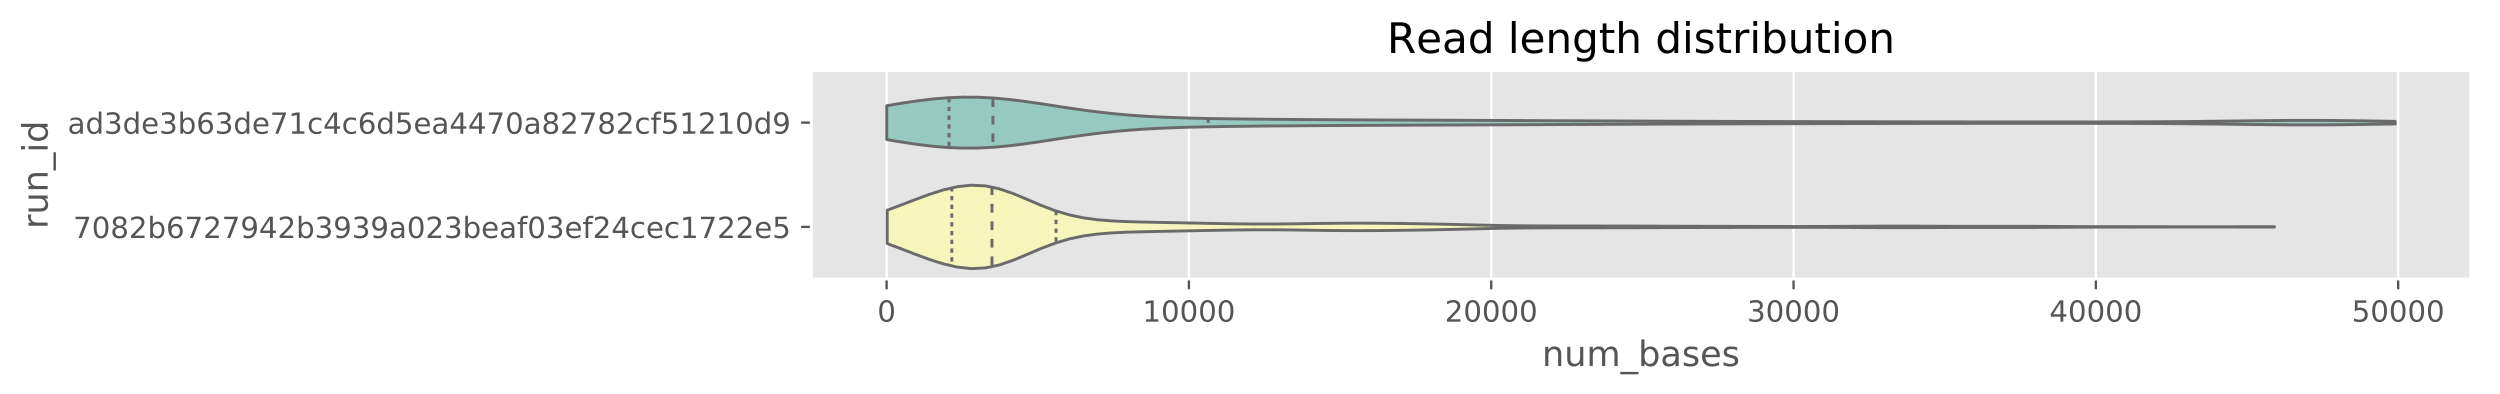 <?xml version="1.0" encoding="utf-8" standalone="no"?>
<!DOCTYPE svg PUBLIC "-//W3C//DTD SVG 1.1//EN"
  "http://www.w3.org/Graphics/SVG/1.1/DTD/svg11.dtd">
<!-- Created with matplotlib (http://matplotlib.org/) -->
<svg height="135pt" version="1.1" viewBox="0 0 856 135" width="856pt" xmlns="http://www.w3.org/2000/svg" xmlns:xlink="http://www.w3.org/1999/xlink">
 <defs>
  <style type="text/css">
*{stroke-linecap:butt;stroke-linejoin:round;}
  </style>
 </defs>
 <g id="figure_1">
  <g id="patch_1">
   <path d="M 0 135.367 
L 856.648 135.367 
L 856.648 0 
L 0 0 
z
" style="fill:#ffffff;"/>
  </g>
  <g id="axes_1">
   <g id="patch_2">
    <path d="M 277.798 95.542 
L 845.947 95.542 
L 845.947 24.142 
L 277.798 24.142 
z
" style="fill:#e5e5e5;"/>
   </g>
   <g id="matplotlib.axis_1">
    <g id="xtick_1">
     <g id="line2d_1">
      <path clip-path="url(#p22cf449b02)" d="M 303.571 95.542 
L 303.571 24.142 
" style="fill:none;stroke:#ffffff;stroke-linecap:square;stroke-width:0.8;"/>
     </g>
     <g id="line2d_2">
      <defs>
       <path d="M 0 0 
L 0 3.5 
" id="m7a1b168fbf" style="stroke:#555555;stroke-width:0.8;"/>
      </defs>
      <g>
       <use style="fill:#555555;stroke:#555555;stroke-width:0.8;" x="303.571" xlink:href="#m7a1b168fbf" y="95.542"/>
      </g>
     </g>
     <g id="text_1">
      <!-- 0 -->
      <defs>
       <path d="M 31.781 66.406 
Q 24.172 66.406 20.328 58.906 
Q 16.5 51.422 16.5 36.375 
Q 16.5 21.391 20.328 13.891 
Q 24.172 6.391 31.781 6.391 
Q 39.453 6.391 43.281 13.891 
Q 47.125 21.391 47.125 36.375 
Q 47.125 51.422 43.281 58.906 
Q 39.453 66.406 31.781 66.406 
z
M 31.781 74.219 
Q 44.047 74.219 50.516 64.516 
Q 56.984 54.828 56.984 36.375 
Q 56.984 17.969 50.516 8.266 
Q 44.047 -1.422 31.781 -1.422 
Q 19.531 -1.422 13.062 8.266 
Q 6.594 17.969 6.594 36.375 
Q 6.594 54.828 13.062 64.516 
Q 19.531 74.219 31.781 74.219 
z
" id="DejaVuSans-30"/>
      </defs>
      <g style="fill:#555555;" transform="translate(300.389 110.14)scale(0.1 -0.1)">
       <use xlink:href="#DejaVuSans-30"/>
      </g>
     </g>
    </g>
    <g id="xtick_2">
     <g id="line2d_3">
      <path clip-path="url(#p22cf449b02)" d="M 407.084 95.542 
L 407.084 24.142 
" style="fill:none;stroke:#ffffff;stroke-linecap:square;stroke-width:0.8;"/>
     </g>
     <g id="line2d_4">
      <g>
       <use style="fill:#555555;stroke:#555555;stroke-width:0.8;" x="407.084" xlink:href="#m7a1b168fbf" y="95.542"/>
      </g>
     </g>
     <g id="text_2">
      <!-- 10000 -->
      <defs>
       <path d="M 12.406 8.297 
L 28.516 8.297 
L 28.516 63.922 
L 10.984 60.406 
L 10.984 69.391 
L 28.422 72.906 
L 38.281 72.906 
L 38.281 8.297 
L 54.391 8.297 
L 54.391 0 
L 12.406 0 
z
" id="DejaVuSans-31"/>
      </defs>
      <g style="fill:#555555;" transform="translate(391.178 110.14)scale(0.1 -0.1)">
       <use xlink:href="#DejaVuSans-31"/>
       <use x="63.623" xlink:href="#DejaVuSans-30"/>
       <use x="127.246" xlink:href="#DejaVuSans-30"/>
       <use x="190.869" xlink:href="#DejaVuSans-30"/>
       <use x="254.492" xlink:href="#DejaVuSans-30"/>
      </g>
     </g>
    </g>
    <g id="xtick_3">
     <g id="line2d_5">
      <path clip-path="url(#p22cf449b02)" d="M 510.597 95.542 
L 510.597 24.142 
" style="fill:none;stroke:#ffffff;stroke-linecap:square;stroke-width:0.8;"/>
     </g>
     <g id="line2d_6">
      <g>
       <use style="fill:#555555;stroke:#555555;stroke-width:0.8;" x="510.597" xlink:href="#m7a1b168fbf" y="95.542"/>
      </g>
     </g>
     <g id="text_3">
      <!-- 20000 -->
      <defs>
       <path d="M 19.188 8.297 
L 53.609 8.297 
L 53.609 0 
L 7.328 0 
L 7.328 8.297 
Q 12.938 14.109 22.625 23.891 
Q 32.328 33.688 34.812 36.531 
Q 39.547 41.844 41.422 45.531 
Q 43.312 49.219 43.312 52.781 
Q 43.312 58.594 39.234 62.25 
Q 35.156 65.922 28.609 65.922 
Q 23.969 65.922 18.812 64.312 
Q 13.672 62.703 7.812 59.422 
L 7.812 69.391 
Q 13.766 71.781 18.938 73 
Q 24.125 74.219 28.422 74.219 
Q 39.75 74.219 46.484 68.547 
Q 53.219 62.891 53.219 53.422 
Q 53.219 48.922 51.531 44.891 
Q 49.859 40.875 45.406 35.406 
Q 44.188 33.984 37.641 27.219 
Q 31.109 20.453 19.188 8.297 
z
" id="DejaVuSans-32"/>
      </defs>
      <g style="fill:#555555;" transform="translate(494.691 110.14)scale(0.1 -0.1)">
       <use xlink:href="#DejaVuSans-32"/>
       <use x="63.623" xlink:href="#DejaVuSans-30"/>
       <use x="127.246" xlink:href="#DejaVuSans-30"/>
       <use x="190.869" xlink:href="#DejaVuSans-30"/>
       <use x="254.492" xlink:href="#DejaVuSans-30"/>
      </g>
     </g>
    </g>
    <g id="xtick_4">
     <g id="line2d_7">
      <path clip-path="url(#p22cf449b02)" d="M 614.11 95.542 
L 614.11 24.142 
" style="fill:none;stroke:#ffffff;stroke-linecap:square;stroke-width:0.8;"/>
     </g>
     <g id="line2d_8">
      <g>
       <use style="fill:#555555;stroke:#555555;stroke-width:0.8;" x="614.11" xlink:href="#m7a1b168fbf" y="95.542"/>
      </g>
     </g>
     <g id="text_4">
      <!-- 30000 -->
      <defs>
       <path d="M 40.578 39.312 
Q 47.656 37.797 51.625 33 
Q 55.609 28.219 55.609 21.188 
Q 55.609 10.406 48.188 4.484 
Q 40.766 -1.422 27.094 -1.422 
Q 22.516 -1.422 17.656 -0.516 
Q 12.797 0.391 7.625 2.203 
L 7.625 11.719 
Q 11.719 9.328 16.594 8.109 
Q 21.484 6.891 26.812 6.891 
Q 36.078 6.891 40.938 10.547 
Q 45.797 14.203 45.797 21.188 
Q 45.797 27.641 41.281 31.266 
Q 36.766 34.906 28.719 34.906 
L 20.219 34.906 
L 20.219 43.016 
L 29.109 43.016 
Q 36.375 43.016 40.234 45.922 
Q 44.094 48.828 44.094 54.297 
Q 44.094 59.906 40.109 62.906 
Q 36.141 65.922 28.719 65.922 
Q 24.656 65.922 20.016 65.031 
Q 15.375 64.156 9.812 62.312 
L 9.812 71.094 
Q 15.438 72.656 20.344 73.438 
Q 25.25 74.219 29.594 74.219 
Q 40.828 74.219 47.359 69.109 
Q 53.906 64.016 53.906 55.328 
Q 53.906 49.266 50.438 45.094 
Q 46.969 40.922 40.578 39.312 
z
" id="DejaVuSans-33"/>
      </defs>
      <g style="fill:#555555;" transform="translate(598.204 110.14)scale(0.1 -0.1)">
       <use xlink:href="#DejaVuSans-33"/>
       <use x="63.623" xlink:href="#DejaVuSans-30"/>
       <use x="127.246" xlink:href="#DejaVuSans-30"/>
       <use x="190.869" xlink:href="#DejaVuSans-30"/>
       <use x="254.492" xlink:href="#DejaVuSans-30"/>
      </g>
     </g>
    </g>
    <g id="xtick_5">
     <g id="line2d_9">
      <path clip-path="url(#p22cf449b02)" d="M 717.624 95.542 
L 717.624 24.142 
" style="fill:none;stroke:#ffffff;stroke-linecap:square;stroke-width:0.8;"/>
     </g>
     <g id="line2d_10">
      <g>
       <use style="fill:#555555;stroke:#555555;stroke-width:0.8;" x="717.624" xlink:href="#m7a1b168fbf" y="95.542"/>
      </g>
     </g>
     <g id="text_5">
      <!-- 40000 -->
      <defs>
       <path d="M 37.797 64.312 
L 12.891 25.391 
L 37.797 25.391 
z
M 35.203 72.906 
L 47.609 72.906 
L 47.609 25.391 
L 58.016 25.391 
L 58.016 17.188 
L 47.609 17.188 
L 47.609 0 
L 37.797 0 
L 37.797 17.188 
L 4.891 17.188 
L 4.891 26.703 
z
" id="DejaVuSans-34"/>
      </defs>
      <g style="fill:#555555;" transform="translate(701.717 110.14)scale(0.1 -0.1)">
       <use xlink:href="#DejaVuSans-34"/>
       <use x="63.623" xlink:href="#DejaVuSans-30"/>
       <use x="127.246" xlink:href="#DejaVuSans-30"/>
       <use x="190.869" xlink:href="#DejaVuSans-30"/>
       <use x="254.492" xlink:href="#DejaVuSans-30"/>
      </g>
     </g>
    </g>
    <g id="xtick_6">
     <g id="line2d_11">
      <path clip-path="url(#p22cf449b02)" d="M 821.137 95.542 
L 821.137 24.142 
" style="fill:none;stroke:#ffffff;stroke-linecap:square;stroke-width:0.8;"/>
     </g>
     <g id="line2d_12">
      <g>
       <use style="fill:#555555;stroke:#555555;stroke-width:0.8;" x="821.137" xlink:href="#m7a1b168fbf" y="95.542"/>
      </g>
     </g>
     <g id="text_6">
      <!-- 50000 -->
      <defs>
       <path d="M 10.797 72.906 
L 49.516 72.906 
L 49.516 64.594 
L 19.828 64.594 
L 19.828 46.734 
Q 21.969 47.469 24.109 47.828 
Q 26.266 48.188 28.422 48.188 
Q 40.625 48.188 47.75 41.5 
Q 54.891 34.812 54.891 23.391 
Q 54.891 11.625 47.562 5.094 
Q 40.234 -1.422 26.906 -1.422 
Q 22.312 -1.422 17.547 -0.641 
Q 12.797 0.141 7.719 1.703 
L 7.719 11.625 
Q 12.109 9.234 16.797 8.062 
Q 21.484 6.891 26.703 6.891 
Q 35.156 6.891 40.078 11.328 
Q 45.016 15.766 45.016 23.391 
Q 45.016 31 40.078 35.438 
Q 35.156 39.891 26.703 39.891 
Q 22.75 39.891 18.812 39.016 
Q 14.891 38.141 10.797 36.281 
z
" id="DejaVuSans-35"/>
      </defs>
      <g style="fill:#555555;" transform="translate(805.231 110.14)scale(0.1 -0.1)">
       <use xlink:href="#DejaVuSans-35"/>
       <use x="63.623" xlink:href="#DejaVuSans-30"/>
       <use x="127.246" xlink:href="#DejaVuSans-30"/>
       <use x="190.869" xlink:href="#DejaVuSans-30"/>
       <use x="254.492" xlink:href="#DejaVuSans-30"/>
      </g>
     </g>
    </g>
    <g id="text_7">
     <!-- num_bases -->
     <defs>
      <path d="M 54.891 33.016 
L 54.891 0 
L 45.906 0 
L 45.906 32.719 
Q 45.906 40.484 42.875 44.328 
Q 39.844 48.188 33.797 48.188 
Q 26.516 48.188 22.312 43.547 
Q 18.109 38.922 18.109 30.906 
L 18.109 0 
L 9.078 0 
L 9.078 54.688 
L 18.109 54.688 
L 18.109 46.188 
Q 21.344 51.125 25.703 53.562 
Q 30.078 56 35.797 56 
Q 45.219 56 50.047 50.172 
Q 54.891 44.344 54.891 33.016 
z
" id="DejaVuSans-6e"/>
      <path d="M 8.5 21.578 
L 8.5 54.688 
L 17.484 54.688 
L 17.484 21.922 
Q 17.484 14.156 20.5 10.266 
Q 23.531 6.391 29.594 6.391 
Q 36.859 6.391 41.078 11.031 
Q 45.312 15.672 45.312 23.688 
L 45.312 54.688 
L 54.297 54.688 
L 54.297 0 
L 45.312 0 
L 45.312 8.406 
Q 42.047 3.422 37.719 1 
Q 33.406 -1.422 27.688 -1.422 
Q 18.266 -1.422 13.375 4.438 
Q 8.5 10.297 8.5 21.578 
z
M 31.109 56 
z
" id="DejaVuSans-75"/>
      <path d="M 52 44.188 
Q 55.375 50.25 60.062 53.125 
Q 64.75 56 71.094 56 
Q 79.641 56 84.281 50.016 
Q 88.922 44.047 88.922 33.016 
L 88.922 0 
L 79.891 0 
L 79.891 32.719 
Q 79.891 40.578 77.094 44.375 
Q 74.312 48.188 68.609 48.188 
Q 61.625 48.188 57.562 43.547 
Q 53.516 38.922 53.516 30.906 
L 53.516 0 
L 44.484 0 
L 44.484 32.719 
Q 44.484 40.625 41.703 44.406 
Q 38.922 48.188 33.109 48.188 
Q 26.219 48.188 22.156 43.531 
Q 18.109 38.875 18.109 30.906 
L 18.109 0 
L 9.078 0 
L 9.078 54.688 
L 18.109 54.688 
L 18.109 46.188 
Q 21.188 51.219 25.484 53.609 
Q 29.781 56 35.688 56 
Q 41.656 56 45.828 52.969 
Q 50 49.953 52 44.188 
z
" id="DejaVuSans-6d"/>
      <path d="M 50.984 -16.609 
L 50.984 -23.578 
L -0.984 -23.578 
L -0.984 -16.609 
z
" id="DejaVuSans-5f"/>
      <path d="M 48.688 27.297 
Q 48.688 37.203 44.609 42.844 
Q 40.531 48.484 33.406 48.484 
Q 26.266 48.484 22.188 42.844 
Q 18.109 37.203 18.109 27.297 
Q 18.109 17.391 22.188 11.75 
Q 26.266 6.109 33.406 6.109 
Q 40.531 6.109 44.609 11.75 
Q 48.688 17.391 48.688 27.297 
z
M 18.109 46.391 
Q 20.953 51.266 25.266 53.625 
Q 29.594 56 35.594 56 
Q 45.562 56 51.781 48.094 
Q 58.016 40.188 58.016 27.297 
Q 58.016 14.406 51.781 6.484 
Q 45.562 -1.422 35.594 -1.422 
Q 29.594 -1.422 25.266 0.953 
Q 20.953 3.328 18.109 8.203 
L 18.109 0 
L 9.078 0 
L 9.078 75.984 
L 18.109 75.984 
z
" id="DejaVuSans-62"/>
      <path d="M 34.281 27.484 
Q 23.391 27.484 19.188 25 
Q 14.984 22.516 14.984 16.5 
Q 14.984 11.719 18.141 8.906 
Q 21.297 6.109 26.703 6.109 
Q 34.188 6.109 38.703 11.406 
Q 43.219 16.703 43.219 25.484 
L 43.219 27.484 
z
M 52.203 31.203 
L 52.203 0 
L 43.219 0 
L 43.219 8.297 
Q 40.141 3.328 35.547 0.953 
Q 30.953 -1.422 24.312 -1.422 
Q 15.922 -1.422 10.953 3.297 
Q 6 8.016 6 15.922 
Q 6 25.141 12.172 29.828 
Q 18.359 34.516 30.609 34.516 
L 43.219 34.516 
L 43.219 35.406 
Q 43.219 41.609 39.141 45 
Q 35.062 48.391 27.688 48.391 
Q 23 48.391 18.547 47.266 
Q 14.109 46.141 10.016 43.891 
L 10.016 52.203 
Q 14.938 54.109 19.578 55.047 
Q 24.219 56 28.609 56 
Q 40.484 56 46.344 49.844 
Q 52.203 43.703 52.203 31.203 
z
" id="DejaVuSans-61"/>
      <path d="M 44.281 53.078 
L 44.281 44.578 
Q 40.484 46.531 36.375 47.5 
Q 32.281 48.484 27.875 48.484 
Q 21.188 48.484 17.844 46.438 
Q 14.5 44.391 14.5 40.281 
Q 14.5 37.156 16.891 35.375 
Q 19.281 33.594 26.516 31.984 
L 29.594 31.297 
Q 39.156 29.25 43.188 25.516 
Q 47.219 21.781 47.219 15.094 
Q 47.219 7.469 41.188 3.016 
Q 35.156 -1.422 24.609 -1.422 
Q 20.219 -1.422 15.453 -0.562 
Q 10.688 0.297 5.422 2 
L 5.422 11.281 
Q 10.406 8.688 15.234 7.391 
Q 20.062 6.109 24.812 6.109 
Q 31.156 6.109 34.562 8.281 
Q 37.984 10.453 37.984 14.406 
Q 37.984 18.062 35.516 20.016 
Q 33.062 21.969 24.703 23.781 
L 21.578 24.516 
Q 13.234 26.266 9.516 29.906 
Q 5.812 33.547 5.812 39.891 
Q 5.812 47.609 11.281 51.797 
Q 16.75 56 26.812 56 
Q 31.781 56 36.172 55.266 
Q 40.578 54.547 44.281 53.078 
z
" id="DejaVuSans-73"/>
      <path d="M 56.203 29.594 
L 56.203 25.203 
L 14.891 25.203 
Q 15.484 15.922 20.484 11.062 
Q 25.484 6.203 34.422 6.203 
Q 39.594 6.203 44.453 7.469 
Q 49.312 8.734 54.109 11.281 
L 54.109 2.781 
Q 49.266 0.734 44.188 -0.344 
Q 39.109 -1.422 33.891 -1.422 
Q 20.797 -1.422 13.156 6.188 
Q 5.516 13.812 5.516 26.812 
Q 5.516 40.234 12.766 48.109 
Q 20.016 56 32.328 56 
Q 43.359 56 49.781 48.891 
Q 56.203 41.797 56.203 29.594 
z
M 47.219 32.234 
Q 47.125 39.594 43.094 43.984 
Q 39.062 48.391 32.422 48.391 
Q 24.906 48.391 20.391 44.141 
Q 15.875 39.891 15.188 32.172 
z
" id="DejaVuSans-65"/>
     </defs>
     <g style="fill:#555555;" transform="translate(527.994 125.338)scale(0.12 -0.12)">
      <use xlink:href="#DejaVuSans-6e"/>
      <use x="63.379" xlink:href="#DejaVuSans-75"/>
      <use x="126.758" xlink:href="#DejaVuSans-6d"/>
      <use x="224.17" xlink:href="#DejaVuSans-5f"/>
      <use x="274.17" xlink:href="#DejaVuSans-62"/>
      <use x="337.646" xlink:href="#DejaVuSans-61"/>
      <use x="398.926" xlink:href="#DejaVuSans-73"/>
      <use x="451.025" xlink:href="#DejaVuSans-65"/>
      <use x="512.549" xlink:href="#DejaVuSans-73"/>
     </g>
    </g>
   </g>
   <g id="matplotlib.axis_2">
    <g id="ytick_1">
     <g id="line2d_13">
      <defs>
       <path d="M 0 0 
L -3.5 0 
" id="m3bfadeb7c8" style="stroke:#555555;stroke-width:0.8;"/>
      </defs>
      <g>
       <use style="fill:#555555;stroke:#555555;stroke-width:0.8;" x="277.798" xlink:href="#m3bfadeb7c8" y="41.992"/>
      </g>
     </g>
     <g id="text_8">
      <!-- ad3de3b63de71c4c6d5ea4470a82782cf51210d9 -->
      <defs>
       <path d="M 45.406 46.391 
L 45.406 75.984 
L 54.391 75.984 
L 54.391 0 
L 45.406 0 
L 45.406 8.203 
Q 42.578 3.328 38.25 0.953 
Q 33.938 -1.422 27.875 -1.422 
Q 17.969 -1.422 11.734 6.484 
Q 5.516 14.406 5.516 27.297 
Q 5.516 40.188 11.734 48.094 
Q 17.969 56 27.875 56 
Q 33.938 56 38.25 53.625 
Q 42.578 51.266 45.406 46.391 
z
M 14.797 27.297 
Q 14.797 17.391 18.875 11.75 
Q 22.953 6.109 30.078 6.109 
Q 37.203 6.109 41.297 11.75 
Q 45.406 17.391 45.406 27.297 
Q 45.406 37.203 41.297 42.844 
Q 37.203 48.484 30.078 48.484 
Q 22.953 48.484 18.875 42.844 
Q 14.797 37.203 14.797 27.297 
z
" id="DejaVuSans-64"/>
       <path d="M 33.016 40.375 
Q 26.375 40.375 22.484 35.828 
Q 18.609 31.297 18.609 23.391 
Q 18.609 15.531 22.484 10.953 
Q 26.375 6.391 33.016 6.391 
Q 39.656 6.391 43.531 10.953 
Q 47.406 15.531 47.406 23.391 
Q 47.406 31.297 43.531 35.828 
Q 39.656 40.375 33.016 40.375 
z
M 52.594 71.297 
L 52.594 62.312 
Q 48.875 64.062 45.094 64.984 
Q 41.312 65.922 37.594 65.922 
Q 27.828 65.922 22.672 59.328 
Q 17.531 52.734 16.797 39.406 
Q 19.672 43.656 24.016 45.922 
Q 28.375 48.188 33.594 48.188 
Q 44.578 48.188 50.953 41.516 
Q 57.328 34.859 57.328 23.391 
Q 57.328 12.156 50.688 5.359 
Q 44.047 -1.422 33.016 -1.422 
Q 20.359 -1.422 13.672 8.266 
Q 6.984 17.969 6.984 36.375 
Q 6.984 53.656 15.188 63.938 
Q 23.391 74.219 37.203 74.219 
Q 40.922 74.219 44.703 73.484 
Q 48.484 72.75 52.594 71.297 
z
" id="DejaVuSans-36"/>
       <path d="M 8.203 72.906 
L 55.078 72.906 
L 55.078 68.703 
L 28.609 0 
L 18.312 0 
L 43.219 64.594 
L 8.203 64.594 
z
" id="DejaVuSans-37"/>
       <path d="M 48.781 52.594 
L 48.781 44.188 
Q 44.969 46.297 41.141 47.344 
Q 37.312 48.391 33.406 48.391 
Q 24.656 48.391 19.812 42.844 
Q 14.984 37.312 14.984 27.297 
Q 14.984 17.281 19.812 11.734 
Q 24.656 6.203 33.406 6.203 
Q 37.312 6.203 41.141 7.25 
Q 44.969 8.297 48.781 10.406 
L 48.781 2.094 
Q 45.016 0.344 40.984 -0.531 
Q 36.969 -1.422 32.422 -1.422 
Q 20.062 -1.422 12.781 6.344 
Q 5.516 14.109 5.516 27.297 
Q 5.516 40.672 12.859 48.328 
Q 20.219 56 33.016 56 
Q 37.156 56 41.109 55.141 
Q 45.062 54.297 48.781 52.594 
z
" id="DejaVuSans-63"/>
       <path d="M 31.781 34.625 
Q 24.75 34.625 20.719 30.859 
Q 16.703 27.094 16.703 20.516 
Q 16.703 13.922 20.719 10.156 
Q 24.75 6.391 31.781 6.391 
Q 38.812 6.391 42.859 10.172 
Q 46.922 13.969 46.922 20.516 
Q 46.922 27.094 42.891 30.859 
Q 38.875 34.625 31.781 34.625 
z
M 21.922 38.812 
Q 15.578 40.375 12.031 44.719 
Q 8.5 49.078 8.5 55.328 
Q 8.5 64.062 14.719 69.141 
Q 20.953 74.219 31.781 74.219 
Q 42.672 74.219 48.875 69.141 
Q 55.078 64.062 55.078 55.328 
Q 55.078 49.078 51.531 44.719 
Q 48 40.375 41.703 38.812 
Q 48.828 37.156 52.797 32.312 
Q 56.781 27.484 56.781 20.516 
Q 56.781 9.906 50.312 4.234 
Q 43.844 -1.422 31.781 -1.422 
Q 19.734 -1.422 13.25 4.234 
Q 6.781 9.906 6.781 20.516 
Q 6.781 27.484 10.781 32.312 
Q 14.797 37.156 21.922 38.812 
z
M 18.312 54.391 
Q 18.312 48.734 21.844 45.562 
Q 25.391 42.391 31.781 42.391 
Q 38.141 42.391 41.719 45.562 
Q 45.312 48.734 45.312 54.391 
Q 45.312 60.062 41.719 63.234 
Q 38.141 66.406 31.781 66.406 
Q 25.391 66.406 21.844 63.234 
Q 18.312 60.062 18.312 54.391 
z
" id="DejaVuSans-38"/>
       <path d="M 37.109 75.984 
L 37.109 68.5 
L 28.516 68.5 
Q 23.688 68.5 21.797 66.547 
Q 19.922 64.594 19.922 59.516 
L 19.922 54.688 
L 34.719 54.688 
L 34.719 47.703 
L 19.922 47.703 
L 19.922 0 
L 10.891 0 
L 10.891 47.703 
L 2.297 47.703 
L 2.297 54.688 
L 10.891 54.688 
L 10.891 58.5 
Q 10.891 67.625 15.141 71.797 
Q 19.391 75.984 28.609 75.984 
z
" id="DejaVuSans-66"/>
       <path d="M 10.984 1.516 
L 10.984 10.5 
Q 14.703 8.734 18.5 7.812 
Q 22.312 6.891 25.984 6.891 
Q 35.75 6.891 40.891 13.453 
Q 46.047 20.016 46.781 33.406 
Q 43.953 29.203 39.594 26.953 
Q 35.25 24.703 29.984 24.703 
Q 19.047 24.703 12.672 31.312 
Q 6.297 37.938 6.297 49.422 
Q 6.297 60.641 12.938 67.422 
Q 19.578 74.219 30.609 74.219 
Q 43.266 74.219 49.922 64.516 
Q 56.594 54.828 56.594 36.375 
Q 56.594 19.141 48.406 8.859 
Q 40.234 -1.422 26.422 -1.422 
Q 22.703 -1.422 18.891 -0.688 
Q 15.094 0.047 10.984 1.516 
z
M 30.609 32.422 
Q 37.25 32.422 41.125 36.953 
Q 45.016 41.5 45.016 49.422 
Q 45.016 57.281 41.125 61.844 
Q 37.25 66.406 30.609 66.406 
Q 23.969 66.406 20.094 61.844 
Q 16.219 57.281 16.219 49.422 
Q 16.219 41.5 20.094 36.953 
Q 23.969 32.422 30.609 32.422 
z
" id="DejaVuSans-39"/>
      </defs>
      <g style="fill:#555555;" transform="translate(23.148 45.791)scale(0.1 -0.1)">
       <use xlink:href="#DejaVuSans-61"/>
       <use x="61.279" xlink:href="#DejaVuSans-64"/>
       <use x="124.756" xlink:href="#DejaVuSans-33"/>
       <use x="188.379" xlink:href="#DejaVuSans-64"/>
       <use x="251.855" xlink:href="#DejaVuSans-65"/>
       <use x="313.379" xlink:href="#DejaVuSans-33"/>
       <use x="377.002" xlink:href="#DejaVuSans-62"/>
       <use x="440.479" xlink:href="#DejaVuSans-36"/>
       <use x="504.102" xlink:href="#DejaVuSans-33"/>
       <use x="567.725" xlink:href="#DejaVuSans-64"/>
       <use x="631.201" xlink:href="#DejaVuSans-65"/>
       <use x="692.725" xlink:href="#DejaVuSans-37"/>
       <use x="756.348" xlink:href="#DejaVuSans-31"/>
       <use x="819.971" xlink:href="#DejaVuSans-63"/>
       <use x="874.951" xlink:href="#DejaVuSans-34"/>
       <use x="938.574" xlink:href="#DejaVuSans-63"/>
       <use x="993.555" xlink:href="#DejaVuSans-36"/>
       <use x="1057.178" xlink:href="#DejaVuSans-64"/>
       <use x="1120.654" xlink:href="#DejaVuSans-35"/>
       <use x="1184.277" xlink:href="#DejaVuSans-65"/>
       <use x="1245.801" xlink:href="#DejaVuSans-61"/>
       <use x="1307.08" xlink:href="#DejaVuSans-34"/>
       <use x="1370.703" xlink:href="#DejaVuSans-34"/>
       <use x="1434.326" xlink:href="#DejaVuSans-37"/>
       <use x="1497.949" xlink:href="#DejaVuSans-30"/>
       <use x="1561.572" xlink:href="#DejaVuSans-61"/>
       <use x="1622.852" xlink:href="#DejaVuSans-38"/>
       <use x="1686.475" xlink:href="#DejaVuSans-32"/>
       <use x="1750.098" xlink:href="#DejaVuSans-37"/>
       <use x="1813.721" xlink:href="#DejaVuSans-38"/>
       <use x="1877.344" xlink:href="#DejaVuSans-32"/>
       <use x="1940.967" xlink:href="#DejaVuSans-63"/>
       <use x="1995.947" xlink:href="#DejaVuSans-66"/>
       <use x="2031.152" xlink:href="#DejaVuSans-35"/>
       <use x="2094.775" xlink:href="#DejaVuSans-31"/>
       <use x="2158.398" xlink:href="#DejaVuSans-32"/>
       <use x="2222.021" xlink:href="#DejaVuSans-31"/>
       <use x="2285.645" xlink:href="#DejaVuSans-30"/>
       <use x="2349.268" xlink:href="#DejaVuSans-64"/>
       <use x="2412.744" xlink:href="#DejaVuSans-39"/>
      </g>
     </g>
    </g>
    <g id="ytick_2">
     <g id="line2d_14">
      <g>
       <use style="fill:#555555;stroke:#555555;stroke-width:0.8;" x="277.798" xlink:href="#m3bfadeb7c8" y="77.692"/>
      </g>
     </g>
     <g id="text_9">
      <!-- 7082b6727942b3939a023beaf03ef24cec1722e5 -->
      <g style="fill:#555555;" transform="translate(25.058 81.491)scale(0.1 -0.1)">
       <use xlink:href="#DejaVuSans-37"/>
       <use x="63.623" xlink:href="#DejaVuSans-30"/>
       <use x="127.246" xlink:href="#DejaVuSans-38"/>
       <use x="190.869" xlink:href="#DejaVuSans-32"/>
       <use x="254.492" xlink:href="#DejaVuSans-62"/>
       <use x="317.969" xlink:href="#DejaVuSans-36"/>
       <use x="381.592" xlink:href="#DejaVuSans-37"/>
       <use x="445.215" xlink:href="#DejaVuSans-32"/>
       <use x="508.838" xlink:href="#DejaVuSans-37"/>
       <use x="572.461" xlink:href="#DejaVuSans-39"/>
       <use x="636.084" xlink:href="#DejaVuSans-34"/>
       <use x="699.707" xlink:href="#DejaVuSans-32"/>
       <use x="763.33" xlink:href="#DejaVuSans-62"/>
       <use x="826.807" xlink:href="#DejaVuSans-33"/>
       <use x="890.43" xlink:href="#DejaVuSans-39"/>
       <use x="954.053" xlink:href="#DejaVuSans-33"/>
       <use x="1017.676" xlink:href="#DejaVuSans-39"/>
       <use x="1081.299" xlink:href="#DejaVuSans-61"/>
       <use x="1142.578" xlink:href="#DejaVuSans-30"/>
       <use x="1206.201" xlink:href="#DejaVuSans-32"/>
       <use x="1269.824" xlink:href="#DejaVuSans-33"/>
       <use x="1333.447" xlink:href="#DejaVuSans-62"/>
       <use x="1396.924" xlink:href="#DejaVuSans-65"/>
       <use x="1458.447" xlink:href="#DejaVuSans-61"/>
       <use x="1519.727" xlink:href="#DejaVuSans-66"/>
       <use x="1554.932" xlink:href="#DejaVuSans-30"/>
       <use x="1618.555" xlink:href="#DejaVuSans-33"/>
       <use x="1682.178" xlink:href="#DejaVuSans-65"/>
       <use x="1743.701" xlink:href="#DejaVuSans-66"/>
       <use x="1778.906" xlink:href="#DejaVuSans-32"/>
       <use x="1842.529" xlink:href="#DejaVuSans-34"/>
       <use x="1906.152" xlink:href="#DejaVuSans-63"/>
       <use x="1961.133" xlink:href="#DejaVuSans-65"/>
       <use x="2022.656" xlink:href="#DejaVuSans-63"/>
       <use x="2077.637" xlink:href="#DejaVuSans-31"/>
       <use x="2141.26" xlink:href="#DejaVuSans-37"/>
       <use x="2204.883" xlink:href="#DejaVuSans-32"/>
       <use x="2268.506" xlink:href="#DejaVuSans-32"/>
       <use x="2332.129" xlink:href="#DejaVuSans-65"/>
       <use x="2393.652" xlink:href="#DejaVuSans-35"/>
      </g>
     </g>
    </g>
    <g id="text_10">
     <!-- run_id -->
     <defs>
      <path d="M 41.109 46.297 
Q 39.594 47.172 37.812 47.578 
Q 36.031 48 33.891 48 
Q 26.266 48 22.188 43.047 
Q 18.109 38.094 18.109 28.812 
L 18.109 0 
L 9.078 0 
L 9.078 54.688 
L 18.109 54.688 
L 18.109 46.188 
Q 20.953 51.172 25.484 53.578 
Q 30.031 56 36.531 56 
Q 37.453 56 38.578 55.875 
Q 39.703 55.766 41.062 55.516 
z
" id="DejaVuSans-72"/>
      <path d="M 9.422 54.688 
L 18.406 54.688 
L 18.406 0 
L 9.422 0 
z
M 9.422 75.984 
L 18.406 75.984 
L 18.406 64.594 
L 9.422 64.594 
z
" id="DejaVuSans-69"/>
     </defs>
     <g style="fill:#555555;" transform="translate(16.318 78.389)rotate(-90)scale(0.12 -0.12)">
      <use xlink:href="#DejaVuSans-72"/>
      <use x="41.113" xlink:href="#DejaVuSans-75"/>
      <use x="104.492" xlink:href="#DejaVuSans-6e"/>
      <use x="167.871" xlink:href="#DejaVuSans-5f"/>
      <use x="217.871" xlink:href="#DejaVuSans-69"/>
      <use x="245.654" xlink:href="#DejaVuSans-64"/>
     </g>
    </g>
   </g>
   <g id="PolyCollection_1">
    <defs>
     <path d="M 303.623 -87.573 
L 303.623 -99.178 
L 308.84 -100.047 
L 314.057 -100.825 
L 319.274 -101.456 
L 324.491 -101.894 
L 329.708 -102.105 
L 334.926 -102.073 
L 340.143 -101.806 
L 345.36 -101.329 
L 350.577 -100.689 
L 355.794 -99.94 
L 361.011 -99.14 
L 366.229 -98.346 
L 371.446 -97.603 
L 376.663 -96.942 
L 381.88 -96.381 
L 387.097 -95.923 
L 392.314 -95.563 
L 397.532 -95.286 
L 402.749 -95.078 
L 407.966 -94.922 
L 413.183 -94.805 
L 418.4 -94.715 
L 423.617 -94.643 
L 428.835 -94.584 
L 434.052 -94.534 
L 439.269 -94.489 
L 444.486 -94.449 
L 449.703 -94.413 
L 454.92 -94.379 
L 460.138 -94.349 
L 465.355 -94.321 
L 470.572 -94.295 
L 475.789 -94.271 
L 481.006 -94.249 
L 486.224 -94.228 
L 491.441 -94.208 
L 496.658 -94.188 
L 501.875 -94.168 
L 507.092 -94.147 
L 512.309 -94.126 
L 517.527 -94.105 
L 522.744 -94.082 
L 527.961 -94.06 
L 533.178 -94.037 
L 538.395 -94.013 
L 543.612 -93.99 
L 548.83 -93.967 
L 554.047 -93.945 
L 559.264 -93.922 
L 564.481 -93.901 
L 569.698 -93.88 
L 574.915 -93.86 
L 580.133 -93.84 
L 585.35 -93.822 
L 590.567 -93.804 
L 595.784 -93.787 
L 601.001 -93.772 
L 606.218 -93.757 
L 611.436 -93.743 
L 616.653 -93.73 
L 621.87 -93.718 
L 627.087 -93.706 
L 632.304 -93.695 
L 637.521 -93.685 
L 642.739 -93.675 
L 647.956 -93.666 
L 653.173 -93.657 
L 658.39 -93.648 
L 663.607 -93.641 
L 668.825 -93.634 
L 674.042 -93.629 
L 679.259 -93.624 
L 684.476 -93.621 
L 689.693 -93.619 
L 694.91 -93.619 
L 700.128 -93.619 
L 705.345 -93.62 
L 710.562 -93.623 
L 715.779 -93.626 
L 720.996 -93.632 
L 726.213 -93.641 
L 731.431 -93.655 
L 736.648 -93.675 
L 741.865 -93.704 
L 747.082 -93.741 
L 752.299 -93.789 
L 757.516 -93.846 
L 762.734 -93.91 
L 767.951 -93.977 
L 773.168 -94.041 
L 778.385 -94.095 
L 783.602 -94.134 
L 788.819 -94.152 
L 794.037 -94.145 
L 799.254 -94.113 
L 804.471 -94.058 
L 809.688 -93.985 
L 814.905 -93.9 
L 820.122 -93.811 
L 820.122 -92.94 
L 820.122 -92.94 
L 814.905 -92.851 
L 809.688 -92.766 
L 804.471 -92.693 
L 799.254 -92.638 
L 794.037 -92.606 
L 788.819 -92.599 
L 783.602 -92.617 
L 778.385 -92.656 
L 773.168 -92.71 
L 767.951 -92.774 
L 762.734 -92.841 
L 757.516 -92.905 
L 752.299 -92.962 
L 747.082 -93.01 
L 741.865 -93.048 
L 736.648 -93.076 
L 731.431 -93.096 
L 726.213 -93.11 
L 720.996 -93.119 
L 715.779 -93.125 
L 710.562 -93.129 
L 705.345 -93.131 
L 700.128 -93.132 
L 694.91 -93.133 
L 689.693 -93.132 
L 684.476 -93.13 
L 679.259 -93.127 
L 674.042 -93.123 
L 668.825 -93.117 
L 663.607 -93.111 
L 658.39 -93.103 
L 653.173 -93.095 
L 647.956 -93.086 
L 642.739 -93.076 
L 637.521 -93.066 
L 632.304 -93.056 
L 627.087 -93.045 
L 621.87 -93.033 
L 616.653 -93.021 
L 611.436 -93.008 
L 606.218 -92.994 
L 601.001 -92.979 
L 595.784 -92.964 
L 590.567 -92.947 
L 585.35 -92.93 
L 580.133 -92.911 
L 574.915 -92.892 
L 569.698 -92.871 
L 564.481 -92.851 
L 559.264 -92.829 
L 554.047 -92.807 
L 548.83 -92.784 
L 543.612 -92.761 
L 538.395 -92.738 
L 533.178 -92.715 
L 527.961 -92.692 
L 522.744 -92.669 
L 517.527 -92.647 
L 512.309 -92.625 
L 507.092 -92.604 
L 501.875 -92.584 
L 496.658 -92.564 
L 491.441 -92.544 
L 486.224 -92.523 
L 481.006 -92.502 
L 475.789 -92.48 
L 470.572 -92.457 
L 465.355 -92.431 
L 460.138 -92.403 
L 454.92 -92.372 
L 449.703 -92.338 
L 444.486 -92.302 
L 439.269 -92.262 
L 434.052 -92.217 
L 428.835 -92.167 
L 423.617 -92.108 
L 418.4 -92.036 
L 413.183 -91.946 
L 407.966 -91.829 
L 402.749 -91.674 
L 397.532 -91.465 
L 392.314 -91.189 
L 387.097 -90.828 
L 381.88 -90.37 
L 376.663 -89.809 
L 371.446 -89.148 
L 366.229 -88.405 
L 361.011 -87.611 
L 355.794 -86.812 
L 350.577 -86.062 
L 345.36 -85.422 
L 340.143 -84.946 
L 334.926 -84.678 
L 329.708 -84.647 
L 324.491 -84.857 
L 319.274 -85.295 
L 314.057 -85.926 
L 308.84 -86.704 
L 303.623 -87.573 
z
" id="ma75d009313" style="stroke:#6a6a6a;"/>
    </defs>
    <g clip-path="url(#p22cf449b02)">
     <use style="fill:#96cac1;stroke:#6a6a6a;" x="0" xlink:href="#ma75d009313" y="135.367"/>
    </g>
   </g>
   <g id="PolyCollection_2">
    <defs>
     <path d="M 303.788 -51.962 
L 303.788 -63.389 
L 308.586 -65.187 
L 313.383 -67.036 
L 318.181 -68.8 
L 322.979 -70.329 
L 327.777 -71.443 
L 332.574 -71.956 
L 337.372 -71.722 
L 342.17 -70.715 
L 346.967 -69.072 
L 351.765 -67.065 
L 356.563 -65.019 
L 361.36 -63.206 
L 366.158 -61.782 
L 370.956 -60.776 
L 375.753 -60.126 
L 380.551 -59.735 
L 385.349 -59.506 
L 390.146 -59.363 
L 394.944 -59.259 
L 399.742 -59.166 
L 404.539 -59.072 
L 409.337 -58.977 
L 414.135 -58.882 
L 418.932 -58.794 
L 423.73 -58.721 
L 428.528 -58.674 
L 433.326 -58.66 
L 438.123 -58.681 
L 442.921 -58.731 
L 447.719 -58.798 
L 452.516 -58.866 
L 457.314 -58.921 
L 462.112 -58.951 
L 466.909 -58.955 
L 471.707 -58.932 
L 476.505 -58.887 
L 481.302 -58.827 
L 486.1 -58.753 
L 490.898 -58.666 
L 495.695 -58.565 
L 500.493 -58.453 
L 505.291 -58.337 
L 510.088 -58.227 
L 514.886 -58.135 
L 519.684 -58.067 
L 524.481 -58.024 
L 529.279 -58.001 
L 534.077 -57.99 
L 538.875 -57.984 
L 543.672 -57.98 
L 548.47 -57.975 
L 553.268 -57.969 
L 558.065 -57.96 
L 562.863 -57.947 
L 567.661 -57.931 
L 572.458 -57.913 
L 577.256 -57.897 
L 582.054 -57.883 
L 586.851 -57.872 
L 591.649 -57.863 
L 596.447 -57.852 
L 601.244 -57.84 
L 606.042 -57.828 
L 610.84 -57.818 
L 615.637 -57.813 
L 620.435 -57.818 
L 625.233 -57.833 
L 630.03 -57.858 
L 634.828 -57.889 
L 639.626 -57.919 
L 644.424 -57.941 
L 649.221 -57.95 
L 654.019 -57.943 
L 658.817 -57.924 
L 663.614 -57.9 
L 668.412 -57.879 
L 673.21 -57.869 
L 678.007 -57.869 
L 682.805 -57.875 
L 687.603 -57.88 
L 692.4 -57.876 
L 697.198 -57.86 
L 701.996 -57.836 
L 706.793 -57.808 
L 711.591 -57.784 
L 716.389 -57.767 
L 721.186 -57.758 
L 725.984 -57.752 
L 730.782 -57.746 
L 735.579 -57.738 
L 740.377 -57.728 
L 745.175 -57.718 
L 749.973 -57.711 
L 754.77 -57.709 
L 759.568 -57.713 
L 764.366 -57.72 
L 769.163 -57.73 
L 773.961 -57.737 
L 778.759 -57.74 
L 778.759 -57.612 
L 778.759 -57.612 
L 773.961 -57.614 
L 769.163 -57.622 
L 764.366 -57.631 
L 759.568 -57.639 
L 754.77 -57.642 
L 749.973 -57.64 
L 745.175 -57.633 
L 740.377 -57.623 
L 735.579 -57.613 
L 730.782 -57.605 
L 725.984 -57.6 
L 721.186 -57.594 
L 716.389 -57.584 
L 711.591 -57.567 
L 706.793 -57.543 
L 701.996 -57.516 
L 697.198 -57.491 
L 692.4 -57.475 
L 687.603 -57.471 
L 682.805 -57.476 
L 678.007 -57.482 
L 673.21 -57.483 
L 668.412 -57.472 
L 663.614 -57.451 
L 658.817 -57.427 
L 654.019 -57.408 
L 649.221 -57.402 
L 644.424 -57.41 
L 639.626 -57.432 
L 634.828 -57.462 
L 630.03 -57.493 
L 625.233 -57.518 
L 620.435 -57.533 
L 615.637 -57.538 
L 610.84 -57.534 
L 606.042 -57.523 
L 601.244 -57.511 
L 596.447 -57.499 
L 591.649 -57.489 
L 586.851 -57.479 
L 582.054 -57.468 
L 577.256 -57.454 
L 572.458 -57.438 
L 567.661 -57.42 
L 562.863 -57.404 
L 558.065 -57.392 
L 553.268 -57.382 
L 548.47 -57.376 
L 543.672 -57.371 
L 538.875 -57.367 
L 534.077 -57.361 
L 529.279 -57.35 
L 524.481 -57.327 
L 519.684 -57.285 
L 514.886 -57.217 
L 510.088 -57.124 
L 505.291 -57.014 
L 500.493 -56.898 
L 495.695 -56.786 
L 490.898 -56.685 
L 486.1 -56.598 
L 481.302 -56.524 
L 476.505 -56.464 
L 471.707 -56.42 
L 466.909 -56.397 
L 462.112 -56.4 
L 457.314 -56.431 
L 452.516 -56.485 
L 447.719 -56.553 
L 442.921 -56.62 
L 438.123 -56.671 
L 433.326 -56.691 
L 428.528 -56.677 
L 423.73 -56.63 
L 418.932 -56.558 
L 414.135 -56.47 
L 409.337 -56.375 
L 404.539 -56.279 
L 399.742 -56.186 
L 394.944 -56.092 
L 390.146 -55.988 
L 385.349 -55.845 
L 380.551 -55.616 
L 375.753 -55.225 
L 370.956 -54.576 
L 366.158 -53.569 
L 361.36 -52.145 
L 356.563 -50.332 
L 351.765 -48.286 
L 346.967 -46.279 
L 342.17 -44.636 
L 337.372 -43.63 
L 332.574 -43.396 
L 327.777 -43.908 
L 322.979 -45.022 
L 318.181 -46.551 
L 313.383 -48.315 
L 308.586 -50.164 
L 303.788 -51.962 
z
" id="m17b35127d3" style="stroke:#6a6a6a;"/>
    </defs>
    <g clip-path="url(#p22cf449b02)">
     <use style="fill:#f6f6bc;stroke:#6a6a6a;" x="0" xlink:href="#m17b35127d3" y="135.367"/>
    </g>
   </g>
   <g id="line2d_15">
    <path clip-path="url(#p22cf449b02)" d="M 324.946 33.559 
L 324.946 50.425 
" style="fill:none;stroke:#6a6a6a;stroke-dasharray:1.5,1.5;stroke-dashoffset:0;"/>
   </g>
   <g id="line2d_16">
    <path clip-path="url(#p22cf449b02)" d="M 339.976 33.646 
L 339.976 50.337 
" style="fill:none;stroke:#6a6a6a;stroke-dasharray:3,3;stroke-dashoffset:0;"/>
   </g>
   <g id="line2d_17">
    <path clip-path="url(#p22cf449b02)" d="M 413.693 40.577 
L 413.693 43.407 
" style="fill:none;stroke:#6a6a6a;stroke-dasharray:1.5,1.5;stroke-dashoffset:0;"/>
   </g>
   <g id="line2d_18">
    <path clip-path="url(#p22cf449b02)" d="M 325.899 64.062 
L 325.899 91.322 
" style="fill:none;stroke:#6a6a6a;stroke-dasharray:1.5,1.5;stroke-dashoffset:0;"/>
   </g>
   <g id="line2d_19">
    <path clip-path="url(#p22cf449b02)" d="M 339.655 63.786 
L 339.655 91.597 
" style="fill:none;stroke:#6a6a6a;stroke-dasharray:3,3;stroke-dashoffset:0;"/>
   </g>
   <g id="line2d_20">
    <path clip-path="url(#p22cf449b02)" d="M 361.58 72.216 
L 361.58 83.167 
" style="fill:none;stroke:#6a6a6a;stroke-dasharray:1.5,1.5;stroke-dashoffset:0;"/>
   </g>
   <g id="patch_3">
    <path d="M 277.798 95.542 
L 277.798 24.142 
" style="fill:none;stroke:#ffffff;stroke-linecap:square;stroke-linejoin:miter;"/>
   </g>
   <g id="patch_4">
    <path d="M 845.947 95.542 
L 845.947 24.142 
" style="fill:none;stroke:#ffffff;stroke-linecap:square;stroke-linejoin:miter;"/>
   </g>
   <g id="patch_5">
    <path d="M 277.798 95.542 
L 845.947 95.542 
" style="fill:none;stroke:#ffffff;stroke-linecap:square;stroke-linejoin:miter;"/>
   </g>
   <g id="patch_6">
    <path d="M 277.798 24.142 
L 845.947 24.142 
" style="fill:none;stroke:#ffffff;stroke-linecap:square;stroke-linejoin:miter;"/>
   </g>
   <g id="text_11">
    <!-- Read length distribution -->
    <defs>
     <path d="M 44.391 34.188 
Q 47.562 33.109 50.562 29.594 
Q 53.562 26.078 56.594 19.922 
L 66.609 0 
L 56 0 
L 46.688 18.703 
Q 43.062 26.031 39.672 28.422 
Q 36.281 30.812 30.422 30.812 
L 19.672 30.812 
L 19.672 0 
L 9.812 0 
L 9.812 72.906 
L 32.078 72.906 
Q 44.578 72.906 50.734 67.672 
Q 56.891 62.453 56.891 51.906 
Q 56.891 45.016 53.688 40.469 
Q 50.484 35.938 44.391 34.188 
z
M 19.672 64.797 
L 19.672 38.922 
L 32.078 38.922 
Q 39.203 38.922 42.844 42.219 
Q 46.484 45.516 46.484 51.906 
Q 46.484 58.297 42.844 61.547 
Q 39.203 64.797 32.078 64.797 
z
" id="DejaVuSans-52"/>
     <path id="DejaVuSans-20"/>
     <path d="M 9.422 75.984 
L 18.406 75.984 
L 18.406 0 
L 9.422 0 
z
" id="DejaVuSans-6c"/>
     <path d="M 45.406 27.984 
Q 45.406 37.75 41.375 43.109 
Q 37.359 48.484 30.078 48.484 
Q 22.859 48.484 18.828 43.109 
Q 14.797 37.75 14.797 27.984 
Q 14.797 18.266 18.828 12.891 
Q 22.859 7.516 30.078 7.516 
Q 37.359 7.516 41.375 12.891 
Q 45.406 18.266 45.406 27.984 
z
M 54.391 6.781 
Q 54.391 -7.172 48.188 -13.984 
Q 42 -20.797 29.203 -20.797 
Q 24.469 -20.797 20.266 -20.094 
Q 16.062 -19.391 12.109 -17.922 
L 12.109 -9.188 
Q 16.062 -11.328 19.922 -12.344 
Q 23.781 -13.375 27.781 -13.375 
Q 36.625 -13.375 41.016 -8.766 
Q 45.406 -4.156 45.406 5.172 
L 45.406 9.625 
Q 42.625 4.781 38.281 2.391 
Q 33.938 0 27.875 0 
Q 17.828 0 11.672 7.656 
Q 5.516 15.328 5.516 27.984 
Q 5.516 40.672 11.672 48.328 
Q 17.828 56 27.875 56 
Q 33.938 56 38.281 53.609 
Q 42.625 51.219 45.406 46.391 
L 45.406 54.688 
L 54.391 54.688 
z
" id="DejaVuSans-67"/>
     <path d="M 18.312 70.219 
L 18.312 54.688 
L 36.812 54.688 
L 36.812 47.703 
L 18.312 47.703 
L 18.312 18.016 
Q 18.312 11.328 20.141 9.422 
Q 21.969 7.516 27.594 7.516 
L 36.812 7.516 
L 36.812 0 
L 27.594 0 
Q 17.188 0 13.234 3.875 
Q 9.281 7.766 9.281 18.016 
L 9.281 47.703 
L 2.688 47.703 
L 2.688 54.688 
L 9.281 54.688 
L 9.281 70.219 
z
" id="DejaVuSans-74"/>
     <path d="M 54.891 33.016 
L 54.891 0 
L 45.906 0 
L 45.906 32.719 
Q 45.906 40.484 42.875 44.328 
Q 39.844 48.188 33.797 48.188 
Q 26.516 48.188 22.312 43.547 
Q 18.109 38.922 18.109 30.906 
L 18.109 0 
L 9.078 0 
L 9.078 75.984 
L 18.109 75.984 
L 18.109 46.188 
Q 21.344 51.125 25.703 53.562 
Q 30.078 56 35.797 56 
Q 45.219 56 50.047 50.172 
Q 54.891 44.344 54.891 33.016 
z
" id="DejaVuSans-68"/>
     <path d="M 30.609 48.391 
Q 23.391 48.391 19.188 42.75 
Q 14.984 37.109 14.984 27.297 
Q 14.984 17.484 19.156 11.844 
Q 23.344 6.203 30.609 6.203 
Q 37.797 6.203 41.984 11.859 
Q 46.188 17.531 46.188 27.297 
Q 46.188 37.016 41.984 42.703 
Q 37.797 48.391 30.609 48.391 
z
M 30.609 56 
Q 42.328 56 49.016 48.375 
Q 55.719 40.766 55.719 27.297 
Q 55.719 13.875 49.016 6.219 
Q 42.328 -1.422 30.609 -1.422 
Q 18.844 -1.422 12.172 6.219 
Q 5.516 13.875 5.516 27.297 
Q 5.516 40.766 12.172 48.375 
Q 18.844 56 30.609 56 
z
" id="DejaVuSans-6f"/>
    </defs>
    <g transform="translate(474.904 18.142)scale(0.144 -0.144)">
     <use xlink:href="#DejaVuSans-52"/>
     <use x="69.42" xlink:href="#DejaVuSans-65"/>
     <use x="130.943" xlink:href="#DejaVuSans-61"/>
     <use x="192.223" xlink:href="#DejaVuSans-64"/>
     <use x="255.699" xlink:href="#DejaVuSans-20"/>
     <use x="287.486" xlink:href="#DejaVuSans-6c"/>
     <use x="315.27" xlink:href="#DejaVuSans-65"/>
     <use x="376.793" xlink:href="#DejaVuSans-6e"/>
     <use x="440.172" xlink:href="#DejaVuSans-67"/>
     <use x="503.648" xlink:href="#DejaVuSans-74"/>
     <use x="542.857" xlink:href="#DejaVuSans-68"/>
     <use x="606.236" xlink:href="#DejaVuSans-20"/>
     <use x="638.023" xlink:href="#DejaVuSans-64"/>
     <use x="701.5" xlink:href="#DejaVuSans-69"/>
     <use x="729.283" xlink:href="#DejaVuSans-73"/>
     <use x="781.383" xlink:href="#DejaVuSans-74"/>
     <use x="820.592" xlink:href="#DejaVuSans-72"/>
     <use x="861.705" xlink:href="#DejaVuSans-69"/>
     <use x="889.488" xlink:href="#DejaVuSans-62"/>
     <use x="952.965" xlink:href="#DejaVuSans-75"/>
     <use x="1016.344" xlink:href="#DejaVuSans-74"/>
     <use x="1055.553" xlink:href="#DejaVuSans-69"/>
     <use x="1083.336" xlink:href="#DejaVuSans-6f"/>
     <use x="1144.518" xlink:href="#DejaVuSans-6e"/>
    </g>
   </g>
  </g>
 </g>
 <defs>
  <clipPath id="p22cf449b02">
   <rect height="71.4" width="568.15" x="277.798" y="24.142"/>
  </clipPath>
 </defs>
</svg>
